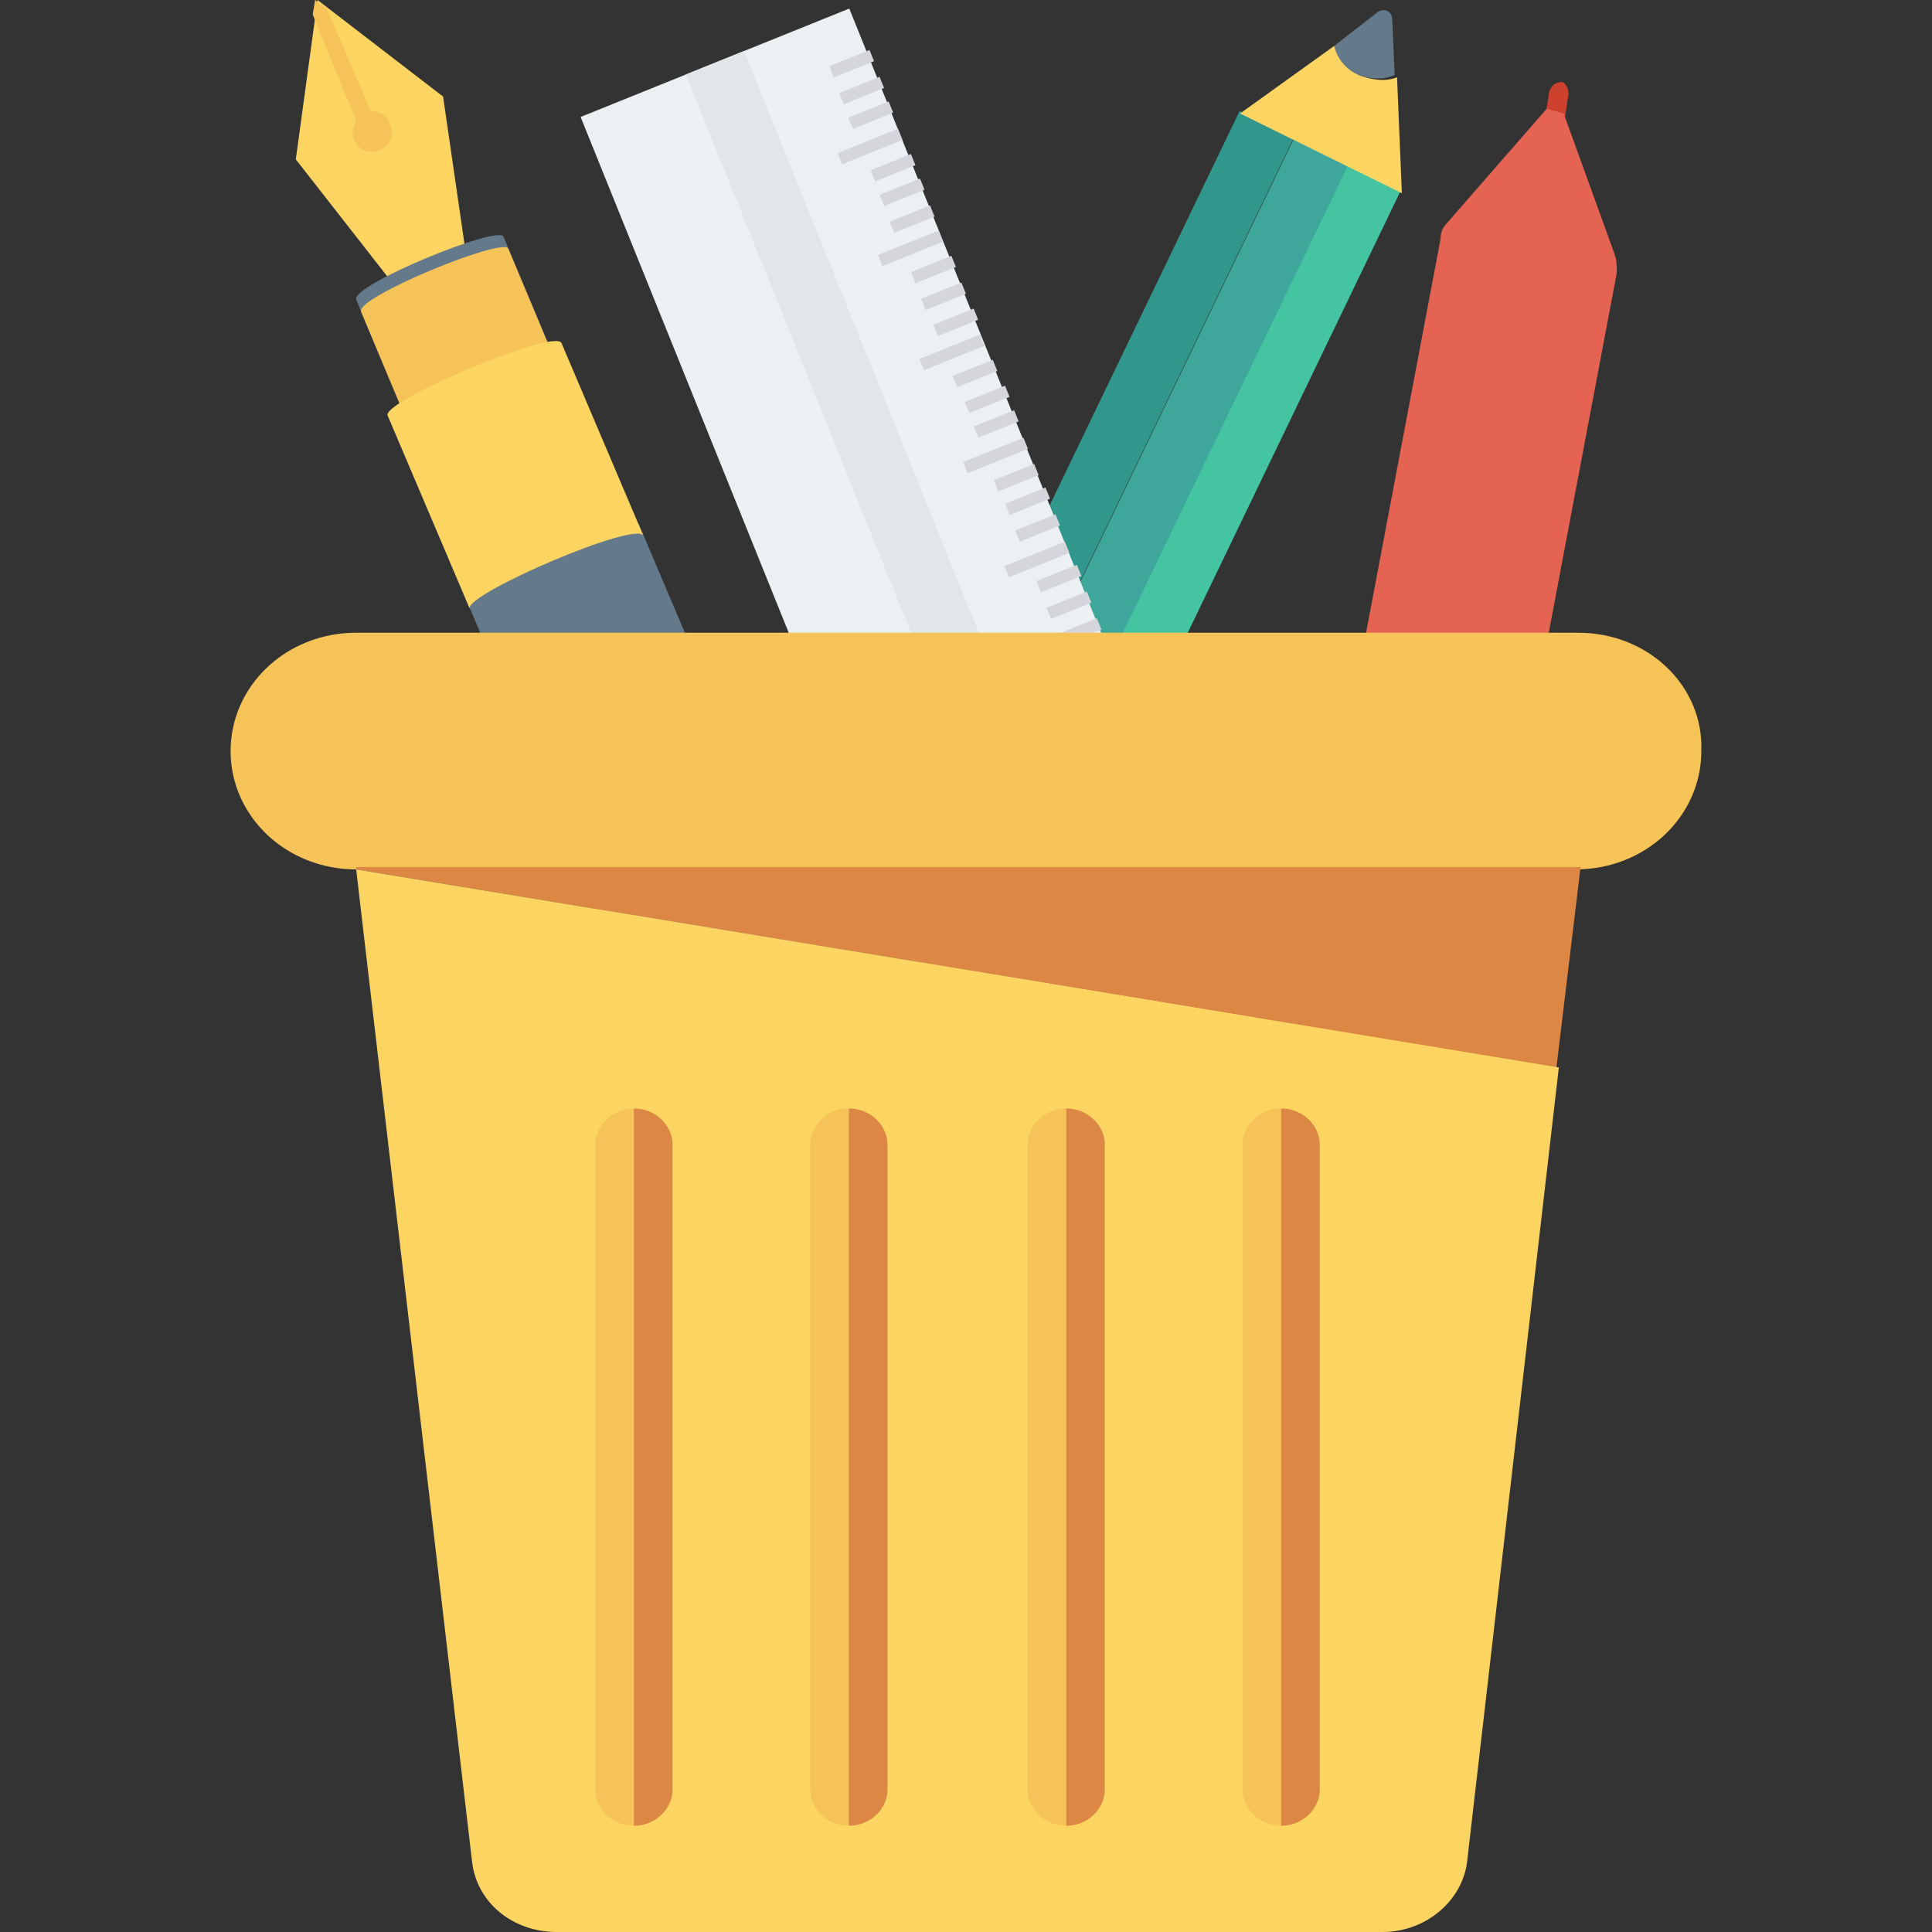 <?xml version="1.0" encoding="iso-8859-1"?>
<!-- Generator: Adobe Illustrator 19.0.0, SVG Export Plug-In . SVG Version: 6.00 Build 0)  -->
<svg version="1.1" id="Layer_1" xmlns="http://www.w3.org/2000/svg" xmlns:xlink="http://www.w3.org/1999/xlink" x="0px" y="0px"
	 viewBox="0 0 481.882 481.882" style="enable-background:new 0 0 481.882 481.882;" xml:space="preserve">
<rect x="0" y="0" width="481.882" height="481.882" fill="#333333" stroke="none"/>
<path style="fill:#64798A;" d="M261.713,372.856l-45.779-107.821l-43.369,18.071l45.779,107.821
	C219.548,393.939,262.918,375.868,261.713,372.856z"/>
<polygon style="fill:#FCD462;" points="99.68,72.885 108.113,69.271 116.546,65.656 110.522,24.094 79.2,0 73.779,39.755 "/>
<g>
	<polygon style="fill:#64798A;" points="185.214,251.784 188.226,250.579 206.899,242.748 159.313,130.711 140.64,138.541 
		138.231,139.144 115.944,148.781 163.529,260.819 	"/>
	<path style="fill:#64798A;" d="M147.266,110.833l-21.685-51.802c-1.205-3.012-37.948,12.047-36.744,15.661l21.685,51.802
		C109.318,122.88,146.061,107.821,147.266,110.833z"/>
</g>
<path style="fill:#F6C358;" d="M148.471,113.845l-21.685-51.802c-1.205-3.012-37.948,12.047-36.744,15.661l21.685,51.802
	C110.522,125.892,147.266,110.833,148.471,113.845z"/>
<path style="fill:#FCD462;" d="M160.518,133.722l-20.48-48.188c-1.807-3.614-44.574,14.456-43.369,18.071l20.48,48.188
	C115.944,148.179,159.313,129.506,160.518,133.722z"/>
<path style="fill:#F6C358;" d="M88.235,34.936c1.205,2.409,3.614,3.614,6.626,2.409c2.409-1.205,3.614-3.614,2.409-6.626
	c-0.602-1.807-2.409-3.012-4.819-3.012L81.609,2.409L78.598,0l-0.602,3.614l10.842,26.504
	C88.235,31.322,87.633,33.129,88.235,34.936z"/>
<g>
	
		<rect x="163.095" y="251.771" transform="matrix(-0.921 0.389 -0.389 -0.921 459.531 420.789)" style="fill:#FCD462;" width="48.187" height="10.24"/>
	<path style="fill:#FCD462;" d="M173.167,285.515l-1.807-4.819l44.574-18.673l1.807,4.819
		C202.682,273.468,188.226,280.094,173.167,285.515z"/>
</g>
<rect x="169.649" y="262.083" transform="matrix(-0.921 0.389 -0.389 -0.921 471.365 438.449)" style="fill:#F6C358;" width="43.371" height="9.638"/>
<polygon style="fill:#DC8744;" points="167.144,270.456 211.115,251.784 209.308,253.591 169.553,270.456 "/>
<path style="fill:#F6C358;" d="M236.414,389.722l11.445-4.819c1.205-0.602,1.205-1.807,1.205-2.409l-41.562-98.184
	c-0.602-1.205-1.807-1.205-2.409-1.205l-11.445,4.819c-1.205,0.602-1.205,1.807-1.205,2.409l41.562,98.184
	C234.607,389.722,235.209,390.325,236.414,389.722z"/>
<g>
	
		<rect x="221.483" y="302.795" transform="matrix(0.921 -0.389 0.389 0.921 -116.64 114.547)" style="fill:#3A556A;" width="6.626" height="85.537"/>
	<polygon style="fill:#3A556A;" points="203.887,304.791 209.911,302.381 206.296,286.72 195.454,291.539 	"/>
</g>
<path style="fill:#F6C358;" d="M271.953,400.565l-7.228-16.866c1.205,2.409-39.153,19.878-40.358,16.866l7.228,16.866
	C232.198,419.84,272.555,402.974,271.953,400.565z"/>
<path style="fill:#FCD462;" d="M268.941,390.927l-7.228-18.071c1.205,3.012-42.165,21.082-43.369,18.071l7.228,18.071
	C227.379,412.009,270.146,393.939,268.941,390.927z"/>
<path style="fill:#CE412D;" d="M387.002,33.732c1.205,0,2.409-0.602,3.012-2.409l1.205-7.831c0-1.205-0.602-3.012-1.807-3.012
	c-1.205,0-2.409,0.602-3.012,2.409l-1.205,7.831C385.195,32.527,385.798,33.732,387.002,33.732z"/>
<path style="fill:#E56353;" d="M359.294,300.574l43.972-232.508c0-1.807,0-3.012-0.602-4.819l-12.649-34.936l-4.217-1.205
	l-24.696,28.311c-1.205,1.205-1.807,2.409-1.807,4.216l-43.972,232.508L359.294,300.574z"/>
<path style="fill:#3A556A;" d="M296.649,404.179l38.551,7.228c2.409,0.602,5.421-1.205,6.024-4.216l20.48-107.219l-48.188-9.035
	l-20.48,107.219C292.433,401.167,294.24,404.179,296.649,404.179z"/>
<path style="fill:#2F4859;" d="M312.913,395.144l10.842,1.807c0.602,0,1.205-0.602,1.807-1.205l16.264-87.341
	c0-0.602-0.602-1.205-1.205-1.807l-10.842-1.807c-0.602,0-1.205,0.602-1.807,1.205l-16.264,87.341
	C311.708,394.541,312.311,395.144,312.913,395.144z"/>
<g>
	
		<rect x="323.674" y="321.797" transform="matrix(0.983 0.186 -0.186 0.983 71.943 -54.525)" style="fill:#EBF0F3;" width="4.819" height="67.464"/>
	<polygon style="fill:#EBF0F3;" points="330.381,319.247 335.2,319.849 338.212,311.416 330.984,309.609 	"/>
</g>
<rect x="283.457" y="32.232" transform="matrix(0.901 0.434 -0.434 0.901 94.467 -111.19)" style="fill:#44C4A1;" width="15.059" height="238.531"/>
<rect x="270.238" y="26.079" transform="matrix(0.901 0.434 -0.434 0.901 90.492 -106.067)" style="fill:#3EA69B;" width="15.059" height="238.531"/>
<rect x="256.769" y="19.062" transform="matrix(0.901 0.434 -0.434 0.901 86.117 -100.92)" style="fill:#31978C;" width="15.059" height="238.531"/>
<rect x="202.641" y="252.195" transform="matrix(0.901 0.434 -0.434 0.901 132.772 -72.32)" style="fill:#E56353;" width="44.574" height="5.421"/>
<path style="fill:#EBF0F3;" d="M225.572,295.153l-9.035-4.216l14.456-30.118l13.252,6.626l-12.047,25.901
	C230.391,295.153,227.981,296.358,225.572,295.153z"/>
<rect x="200.354" y="264.656" transform="matrix(-0.434 0.901 -0.901 -0.434 556.243 194.74)" style="fill:#E1E6E9;" width="33.129" height="15.059"/>
<path style="fill:#D5D6DB;" d="M202.682,284.311l-9.035-4.216c-2.409-1.205-3.614-4.216-2.409-6.024l12.047-25.901l13.252,6.626
	L202.682,284.311z"/>
<path style="fill:#FCD462;" d="M309.299,28.311l23.492-16.866c1.205,3.012,3.012,5.421,6.024,7.228
	c3.012,1.205,6.626,1.807,9.638,0.602l1.205,28.913L309.299,28.311z"/>
<path style="fill:#64798A;" d="M338.814,18.673c-3.012-1.205-5.421-4.216-6.024-7.228l10.842-8.433c1.807-1.205,3.614,0,3.614,1.807
	l0.602,13.854C345.44,19.878,341.826,19.878,338.814,18.673z"/>
<rect x="202.581" y="3.716" transform="matrix(-0.927 0.374 -0.374 -0.927 521.982 229.664)" style="fill:#EBF0F3;" width="72.282" height="323.461"/>
<rect x="230.897" y="3.704" transform="matrix(-0.927 0.374 -0.374 -0.927 521.989 229.638)" style="fill:#E1E6E9;" width="15.661" height="323.461"/>
<g>
	
		<rect x="206.892" y="14.332" transform="matrix(-0.927 0.374 -0.374 -0.927 415.155 -48.835)" style="fill:#D5D6DB;" width="10.842" height="3.012"/>
	
		<rect x="209.393" y="21.023" transform="matrix(-0.927 0.374 -0.374 -0.927 422.476 -36.874)" style="fill:#D5D6DB;" width="10.842" height="3.012"/>
	
		<rect x="211.652" y="27.142" transform="matrix(-0.927 0.374 -0.374 -0.927 429.123 -25.905)" style="fill:#D5D6DB;" width="10.842" height="3.012"/>
	
		<rect x="208.768" y="34.982" transform="matrix(-0.927 0.374 -0.374 -0.927 431.716 -10.748)" style="fill:#D5D6DB;" width="16.263" height="3.012"/>
	
		<rect x="217.211" y="40.262" transform="matrix(-0.927 0.374 -0.374 -0.927 444.738 -2.712)" style="fill:#D5D6DB;" width="10.842" height="3.012"/>
	
		<rect x="219.48" y="46.382" transform="matrix(-0.927 0.374 -0.374 -0.927 451.4 8.235)" style="fill:#D5D6DB;" width="10.842" height="3.012"/>
	
		<rect x="221.981" y="53.073" transform="matrix(-0.927 0.374 -0.374 -0.927 458.721 20.197)" style="fill:#D5D6DB;" width="10.842" height="3.012"/>
	
		<rect x="218.862" y="60.359" transform="matrix(-0.927 0.374 -0.374 -0.927 460.658 34.394)" style="fill:#D5D6DB;" width="16.263" height="3.012"/>
	
		<rect x="227.304" y="65.634" transform="matrix(-0.927 0.374 -0.374 -0.927 473.677 42.418)" style="fill:#D5D6DB;" width="10.842" height="3.012"/>
	
		<rect x="229.805" y="72.312" transform="matrix(-0.927 0.374 -0.374 -0.927 480.994 54.356)" style="fill:#D5D6DB;" width="10.842" height="3.012"/>
	
		<rect x="232.859" y="78.789" transform="matrix(-0.927 0.374 -0.374 -0.927 489.301 65.7)" style="fill:#D5D6DB;" width="10.842" height="3.012"/>
	
		<rect x="229.181" y="86.307" transform="matrix(-0.927 0.374 -0.374 -0.927 490.247 80.552)" style="fill:#D5D6DB;" width="16.263" height="3.012"/>
	
		<rect x="237.629" y="91.564" transform="matrix(-0.927 0.374 -0.374 -0.927 503.271 88.539)" style="fill:#D5D6DB;" width="10.842" height="3.012"/>
	
		<rect x="240.683" y="98.017" transform="matrix(-0.927 0.374 -0.374 -0.927 511.569 99.837)" style="fill:#D5D6DB;" width="10.842" height="3.012"/>
	
		<rect x="242.952" y="104.137" transform="matrix(-0.927 0.374 -0.374 -0.927 518.231 110.784)" style="fill:#D5D6DB;" width="10.842" height="3.012"/>
	
		<rect x="240.064" y="112" transform="matrix(-0.927 0.374 -0.374 -0.927 520.829 126.007)" style="fill:#D5D6DB;" width="16.263" height="3.012"/>
	
		<rect x="247.948" y="117.524" transform="matrix(-0.927 0.374 -0.374 -0.927 532.865 134.72)" style="fill:#D5D6DB;" width="10.842" height="3.012"/>
	
		<rect x="250.776" y="123.394" transform="matrix(-0.927 0.374 -0.374 -0.927 540.511 144.979)" style="fill:#D5D6DB;" width="10.842" height="3.012"/>
	
		<rect x="253.277" y="130.073" transform="matrix(-0.927 0.374 -0.374 -0.927 547.828 156.917)" style="fill:#D5D6DB;" width="10.842" height="3.012"/>
	
		<rect x="250.383" y="137.93" transform="matrix(-0.927 0.374 -0.374 -0.927 550.411 172.13)" style="fill:#D5D6DB;" width="16.263" height="3.012"/>
	
		<rect x="258.6" y="142.67" transform="matrix(-0.927 0.374 -0.374 -0.927 562.797 179.208)" style="fill:#D5D6DB;" width="10.842" height="3.012"/>
	
		<rect x="261.095" y="149.324" transform="matrix(-0.927 0.374 -0.374 -0.927 570.093 191.102)" style="fill:#D5D6DB;" width="10.842" height="3.012"/>
	
		<rect x="263.596" y="156.003" transform="matrix(-0.927 0.374 -0.374 -0.927 577.41 203.04)" style="fill:#D5D6DB;" width="10.842" height="3.012"/>
	
		<rect x="260.477" y="163.301" transform="matrix(-0.927 0.374 -0.374 -0.927 579.351 217.261)" style="fill:#D5D6DB;" width="16.263" height="3.012"/>
	
		<rect x="268.907" y="168.588" transform="matrix(-0.927 0.374 -0.374 -0.927 592.352 225.312)" style="fill:#D5D6DB;" width="10.842" height="3.012"/>
	
		<rect x="271.414" y="175.284" transform="matrix(-0.927 0.374 -0.374 -0.927 599.687 237.283)" style="fill:#D5D6DB;" width="10.842" height="3.012"/>
	
		<rect x="273.69" y="181.374" transform="matrix(-0.927 0.374 -0.374 -0.927 606.35 248.17)" style="fill:#D5D6DB;" width="10.842" height="3.012"/>
	
		<rect x="270.796" y="189.237" transform="matrix(-0.927 0.374 -0.374 -0.927 608.936 263.395)" style="fill:#D5D6DB;" width="16.263" height="3.012"/>
	
		<rect x="279.244" y="194.506" transform="matrix(-0.927 0.374 -0.374 -0.927 621.964 271.406)" style="fill:#D5D6DB;" width="10.842" height="3.012"/>
	
		<rect x="281.508" y="200.656" transform="matrix(-0.927 0.374 -0.374 -0.927 628.626 282.413)" style="fill:#D5D6DB;" width="10.842" height="3.012"/>
	
		<rect x="284.567" y="207.085" transform="matrix(-0.927 0.374 -0.374 -0.927 636.927 293.662)" style="fill:#D5D6DB;" width="10.842" height="3.012"/>
	
		<rect x="281.121" y="215.168" transform="matrix(-0.927 0.374 -0.374 -0.927 638.529 309.516)" style="fill:#D5D6DB;" width="16.263" height="3.012"/>
	
		<rect x="289.338" y="219.865" transform="matrix(-0.927 0.374 -0.374 -0.927 650.899 316.513)" style="fill:#D5D6DB;" width="10.842" height="3.012"/>
	
		<rect x="292.391" y="226.337" transform="matrix(-0.927 0.374 -0.374 -0.927 659.204 327.845)" style="fill:#D5D6DB;" width="10.842" height="3.012"/>
	
		<rect x="294.886" y="233.033" transform="matrix(-0.927 0.374 -0.374 -0.927 666.516 339.82)" style="fill:#D5D6DB;" width="10.842" height="3.012"/>
	
		<rect x="291.773" y="240.314" transform="matrix(-0.927 0.374 -0.374 -0.927 668.462 354.004)" style="fill:#D5D6DB;" width="16.263" height="3.012"/>
	
		<rect x="299.657" y="245.843" transform="matrix(-0.927 0.374 -0.374 -0.927 680.5 362.729)" style="fill:#D5D6DB;" width="10.842" height="3.012"/>
	
		<rect x="302.71" y="252.267" transform="matrix(-0.927 0.374 -0.374 -0.927 688.786 373.968)" style="fill:#D5D6DB;" width="10.842" height="3.012"/>
	
		<rect x="304.965" y="258.407" transform="matrix(-0.927 0.374 -0.374 -0.927 695.415 384.997)" style="fill:#D5D6DB;" width="10.842" height="3.012"/>
	
		<rect x="302.092" y="266.244" transform="matrix(-0.927 0.374 -0.374 -0.927 698.044 400.127)" style="fill:#D5D6DB;" width="16.263" height="3.012"/>
	
		<rect x="310.512" y="271.539" transform="matrix(-0.927 0.374 -0.374 -0.927 711.015 408.237)" style="fill:#D5D6DB;" width="10.842" height="3.012"/>
	
		<rect x="312.81" y="277.668" transform="matrix(-0.927 0.374 -0.374 -0.927 717.749 419.154)" style="fill:#D5D6DB;" width="10.842" height="3.012"/>
	
		<rect x="315.281" y="284.338" transform="matrix(-0.927 0.374 -0.374 -0.927 724.991 431.124)" style="fill:#D5D6DB;" width="10.842" height="3.012"/>
	
		<rect x="312.387" y="292.18" transform="matrix(-0.927 0.374 -0.374 -0.927 727.582 446.271)" style="fill:#D5D6DB;" width="16.263" height="3.012"/>
</g>
<path style="fill:#F6C358;" d="M393.628,157.816H88.838c-17.468,0-31.322,13.252-31.322,29.515s13.854,29.515,31.322,29.515h304.188
	c17.468,0,31.322-13.252,31.322-29.515C424.951,171.068,411.096,157.816,393.628,157.816z"/>
<polygon style="fill:#DC8744;" points="394.231,216.245 88.838,216.245 88.838,216.847 388.207,266.24 "/>
<path style="fill:#FCD462;" d="M88.838,216.847l28.913,247.567c1.205,10.24,10.24,17.468,21.082,17.468h206.005
	c10.842,0,19.878-7.831,21.082-17.468l22.889-198.174L88.838,216.847z"/>
<path style="fill:#F6C358;" d="M148.471,285.515v160.828c0,4.819,4.216,9.035,9.638,9.035V276.48
	C152.687,276.48,148.471,280.696,148.471,285.515z"/>
<path style="fill:#DC8744;" d="M158.108,276.48v178.899c5.421,0,9.638-4.216,9.638-9.035V285.515
	C167.746,280.696,163.529,276.48,158.108,276.48z"/>
<path style="fill:#F6C358;" d="M202.08,285.515v160.828c0,4.819,4.216,9.035,9.638,9.035V276.48
	C206.296,276.48,202.08,280.696,202.08,285.515z"/>
<path style="fill:#DC8744;" d="M211.718,276.48v178.899c5.421,0,9.638-4.216,9.638-9.035V285.515
	C221.355,280.696,217.139,276.48,211.718,276.48z"/>
<path style="fill:#F6C358;" d="M256.292,285.515v160.828c0,4.819,4.216,9.035,9.638,9.035V276.48
	C260.508,276.48,256.292,280.696,256.292,285.515z"/>
<path style="fill:#DC8744;" d="M265.929,276.48v178.899c5.421,0,9.638-4.216,9.638-9.035V285.515
	C275.567,280.696,271.351,276.48,265.929,276.48z"/>
<path style="fill:#F6C358;" d="M309.901,285.515v160.828c0,4.819,4.216,9.035,9.638,9.035V276.48
	C314.118,276.48,309.901,280.696,309.901,285.515z"/>
<path style="fill:#DC8744;" d="M319.539,276.48v178.899c5.421,0,9.638-4.216,9.638-9.035V285.515
	C329.176,280.696,324.96,276.48,319.539,276.48z"/>
<g>
</g>
<g>
</g>
<g>
</g>
<g>
</g>
<g>
</g>
<g>
</g>
<g>
</g>
<g>
</g>
<g>
</g>
<g>
</g>
<g>
</g>
<g>
</g>
<g>
</g>
<g>
</g>
<g>
</g>
</svg>
